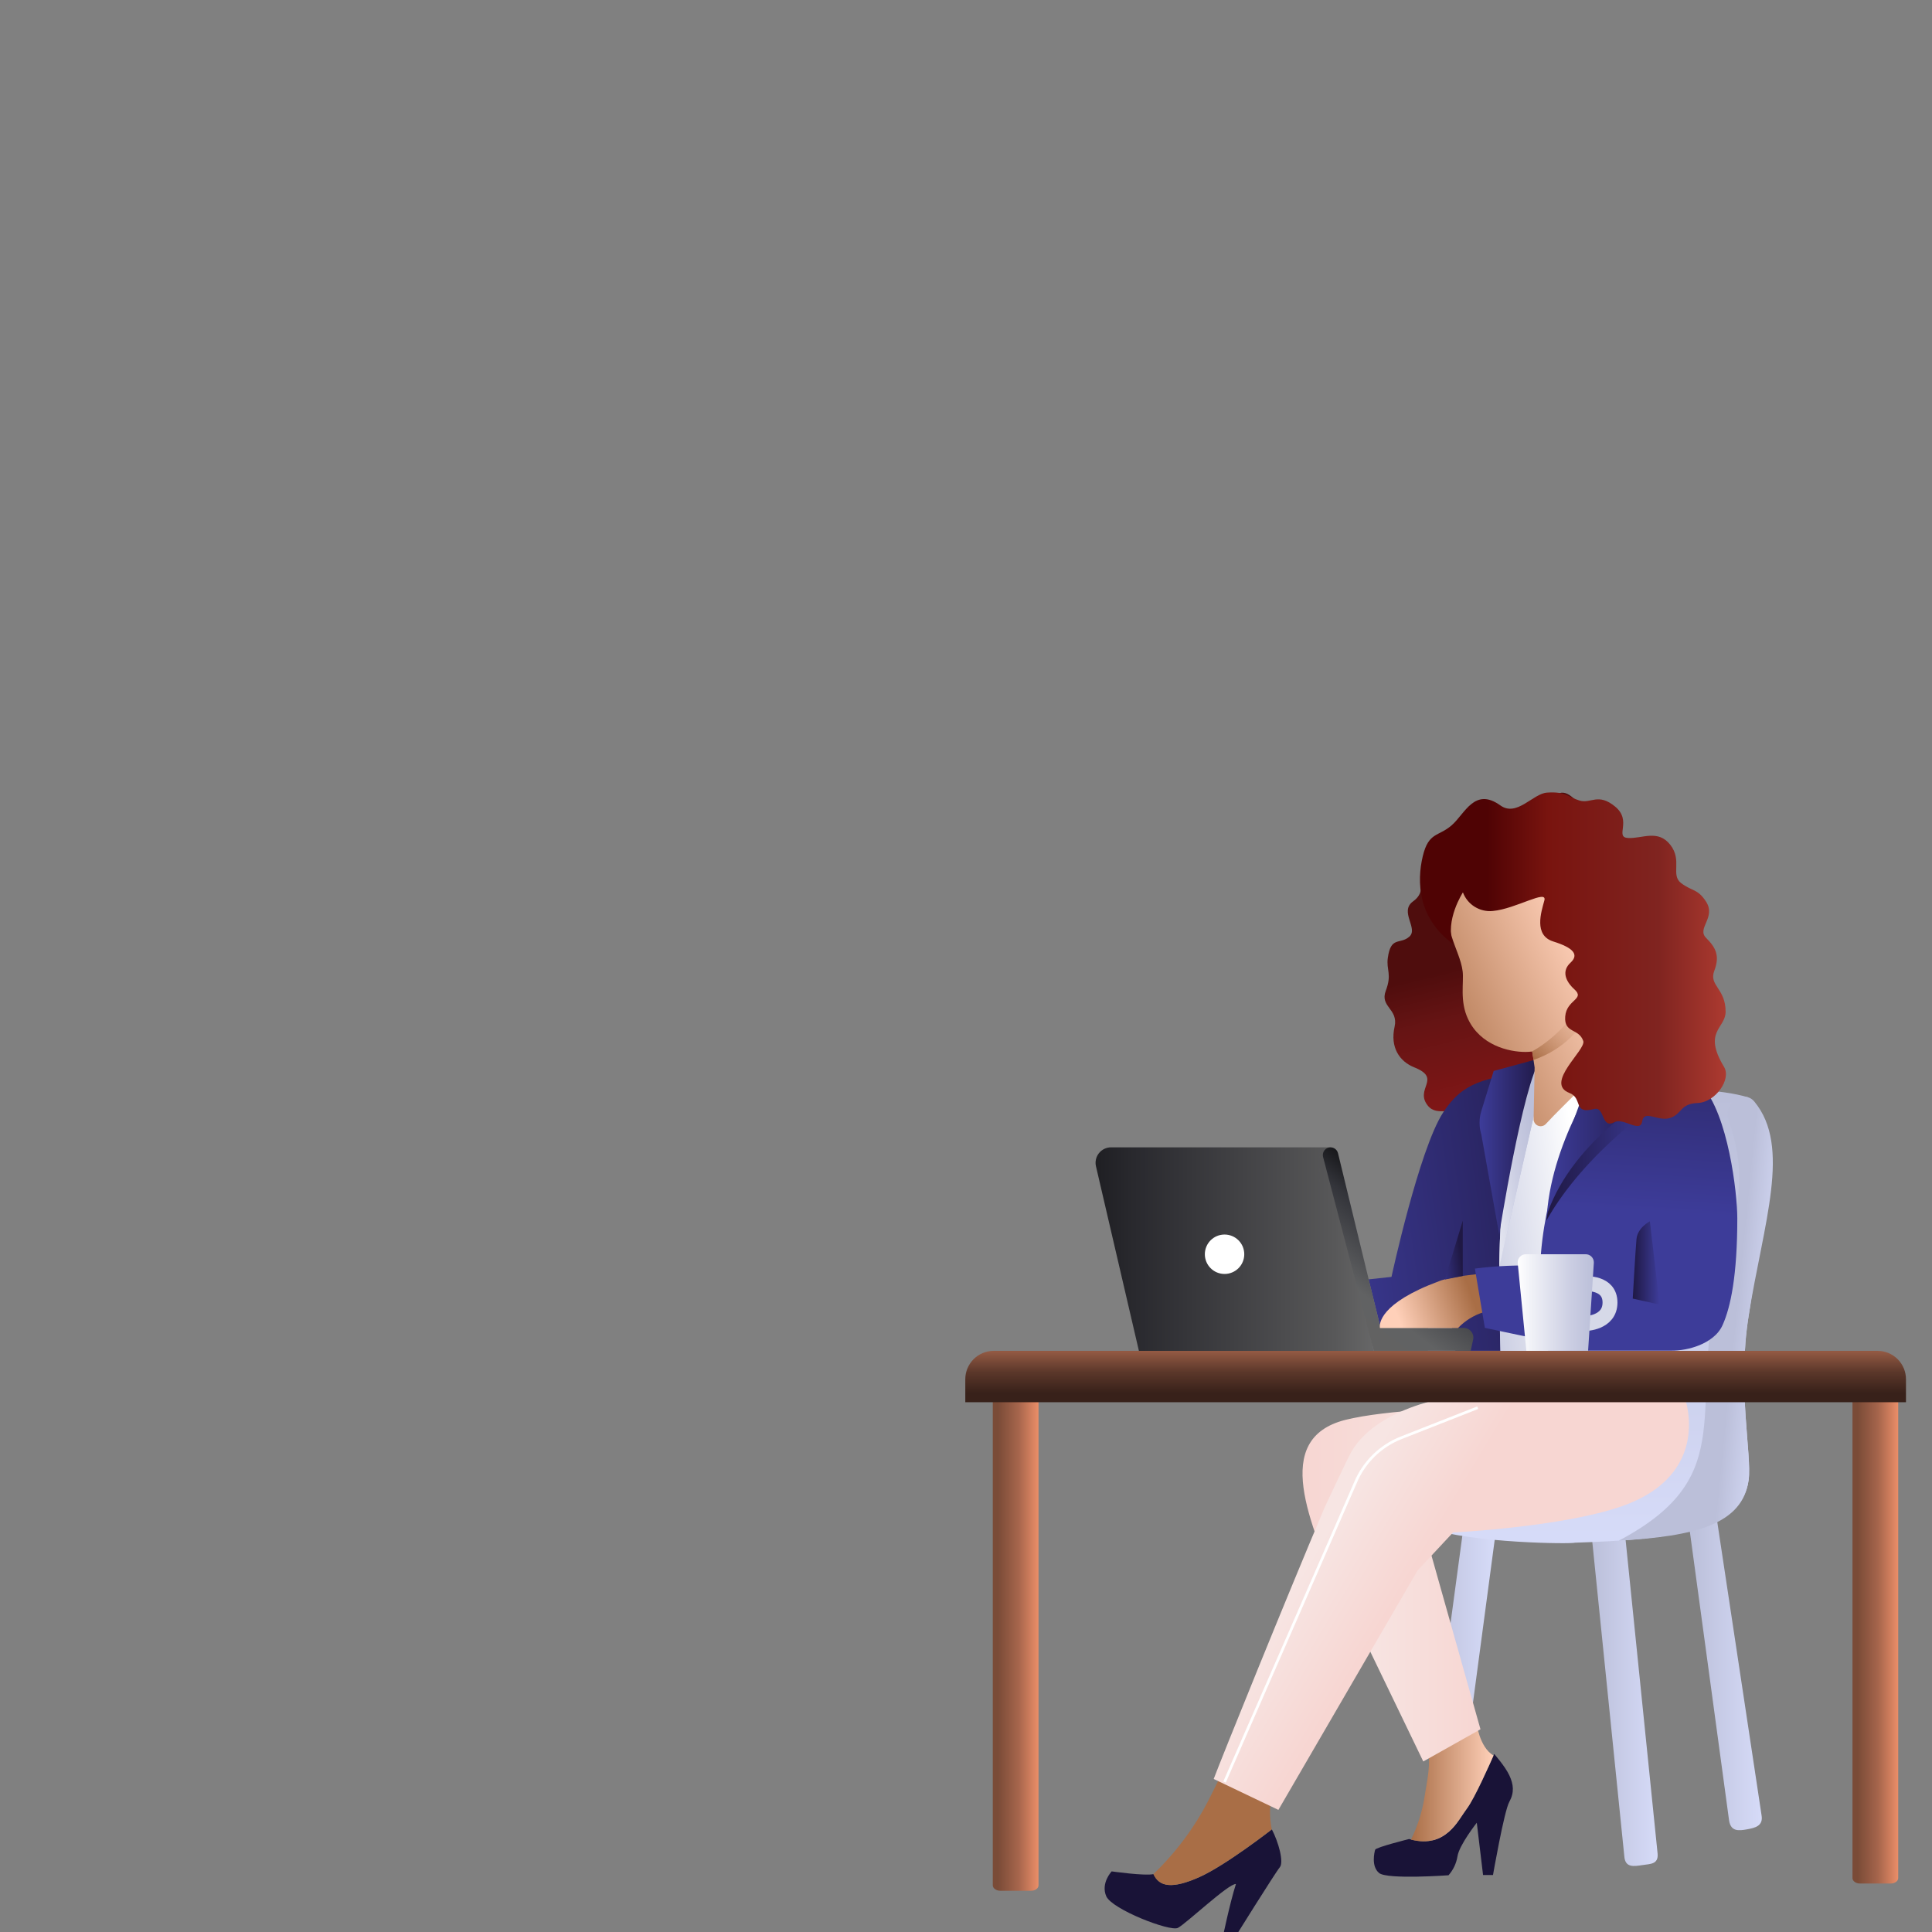<?xml version="1.0" encoding="UTF-8"?>
<svg preserveAspectRatio="none" viewBox="0 0 512 512" xmlns="http://www.w3.org/2000/svg" xmlns:xlink="http://www.w3.org/1999/xlink" version="1.1">
	<rect x="0" y="0" width="512" height="512" fill="#808080" stroke="none"/>
	<g id="Woman">
		<defs>
			<linearGradient id="linear-gradient11" gradientUnits="userSpaceOnUse" x1="377.184" y1="447.242" x2="396.185" y2="447.242">
				<stop offset="0.01" stop-color="#bbbfd9" stop-opacity="1" />
				<stop offset="1" stop-color="#d6dbf8" stop-opacity="1" />
			</linearGradient>
		</defs>
		<path id="Path" d="M381.58 488.193 C380.308 488.184 379.102 487.624 378.274 486.658 377.447 485.692 377.078 484.415 377.263 483.157 L387.63 406.276 396.221 407.247 385.925 484.423 C385.616 486.589 381.58 488.193 381.58 488.193 Z" fill-opacity="1" fill="url(#linear-gradient11)" stroke="none" />
		<defs>
			<linearGradient id="linear-gradient11-1" gradientUnits="userSpaceOnUse" x1="447.597" y1="443.177" x2="466.922" y2="443.177">
				<stop offset="0.01" stop-color="#bbbfd9" stop-opacity="1" />
				<stop offset="1" stop-color="#d6dbf8" stop-opacity="1" />
			</linearGradient>
		</defs>
		<path id="Path-1" d="M458.238 482.545 L447.597 404.211 454.792 401.333 466.828 481.049 C467.324 483.884 465.145 484.402 462.993 484.79 460.842 485.179 458.741 485.445 458.238 482.545 Z" fill-opacity="1" fill="url(#linear-gradient11-1)" stroke="none" />
		<defs>
			<linearGradient id="linear-gradient11-2" gradientUnits="userSpaceOnUse" x1="421.366" y1="448.566" x2="439.302" y2="448.566">
				<stop offset="0.01" stop-color="#bbbfd9" stop-opacity="1" />
				<stop offset="1" stop-color="#d6dbf8" stop-opacity="1" />
			</linearGradient>
		</defs>
		<path id="Path-2" d="M430.46 491.934 L421.366 402.628 430.244 402.628 439.287 491.301 C439.489 494.057 437.388 493.949 435.316 494.258 433.006 494.604 430.683 495.05 430.46 491.934 Z" fill-opacity="1" fill="url(#linear-gradient11-2)" stroke="none" />
		<defs>
			<linearGradient id="linear-gradient11-3" gradientUnits="userSpaceOnUse" x1="422.387" y1="407.679" x2="422.387" y2="288.947">
				<stop offset="0" stop-color="#d6dbf8" stop-opacity="1" />
				<stop offset="0.99" stop-color="#bbbfd9" stop-opacity="1" />
			</linearGradient>
		</defs>
		<path id="Path-3" d="M463.404 392.232 C461.526 406.11 441.1 408.06 417.358 408.83 416.639 409.19 390.407 409.031 378.191 404.916 L378.616 310.941 C378.616 303.027 382.004 289.911 393.588 289.717 413.013 289.393 449.094 286.429 463.216 290.796 466.447 302.394 468.799 315.2 463.418 348.698 460.331 367.864 464.31 385.57 463.403 392.232 Z" fill-opacity="1" fill="url(#linear-gradient11-3)" stroke="none" />
		<defs>
			<linearGradient id="linear-gradient11-4" gradientUnits="userSpaceOnUse" x1="459.677" y1="350.871" x2="470.469" y2="351.95">
				<stop offset="0.01" stop-color="#bbbfd9" stop-opacity="1" />
				<stop offset="1" stop-color="#d6dbf8" stop-opacity="1" />
			</linearGradient>
		</defs>
		<path id="Path-4" d="M458.051 296.617 C462.367 309.567 461.821 317.049 456.072 337.964 446.496 372.821 462.216 390.714 428.999 408.29 449.144 407.139 461.806 404.038 463.403 392.225 464.31 385.563 460.331 367.857 463.403 348.684 467.368 324.013 474.764 303.854 464.929 291.94 462.238 288.645 456.597 292.242 458.051 296.616 Z" fill-opacity="1" fill="url(#linear-gradient11-4)" stroke="none" />
		<path id="Path-5" d="M339.153 494.855 C338.017 496.186 326.477 514.698 326.477 514.698 L323.937 513.899 C323.937 513.899 325.901 504.374 327.534 499.287 325.678 499.042 314.239 509.87 312.145 510.914 310.052 511.957 294.67 505.992 293.166 502.518 291.662 499.042 294.605 495.934 294.605 495.934 294.605 495.934 303.454 497.193 305.692 496.654 307.246 500.107 310.728 500.589 317.714 497.517 324.7 494.445 337.053 484.812 337.053 484.812 338.837 488.2 340.29 493.524 339.153 494.855 Z" fill="#191337" fill-opacity="1" stroke="none" />
		<defs>
			<linearGradient id="linear-gradient11-5" gradientUnits="userSpaceOnUse" x1="741.624" y1="169.352" x2="785.115" y2="169.352">
				<stop offset="0" stop-color="#a96e46" stop-opacity="1" />
				<stop offset="1" stop-color="#ffd0b9" stop-opacity="1" />
			</linearGradient>
		</defs>
		<path id="Path-6" d="M342.456 466.3 C342.456 466.3 337.664 473.2 336.88 476.811 336.096 480.423 337.024 484.812 337.024 484.812 337.024 484.812 324.678 494.445 317.685 497.517 310.692 500.589 307.224 500.107 305.663 496.654 311.653 490.914 316.636 484.209 320.405 476.819 326.498 464.732 327.563 461.66 327.563 461.66 Z" fill-opacity="1" fill="url(#linear-gradient11-5)" stroke="none" />
		<path id="Path-7" d="M399.976 477.524 C398.595 480.013 395.66 496.899 395.66 496.899 L393.026 496.899 391.364 483.042 C391.364 483.042 386.695 488.956 386.242 491.97 385.94 493.825 385.119 495.556 383.875 496.963 383.875 496.963 367.651 498.143 365.485 496.373 363.32 494.604 364.234 490.855 364.428 490.2 364.622 489.546 373.436 487.359 373.436 487.359 L373.939 487.495 C383.206 489.905 386.479 482.243 388.746 479.279 390.796 476.581 394.933 467.192 395.811 465.199 L395.969 464.818 C395.969 464.818 398.847 468.041 399.984 470.473 401.12 472.905 401.35 475.027 399.976 477.524 Z" fill="#191337" fill-opacity="1" stroke="none" />
		<defs>
			<linearGradient id="linear-gradient11-6" gradientUnits="userSpaceOnUse" x1="373.939" y1="472.113" x2="395.804" y2="472.113">
				<stop offset="0" stop-color="#a96e46" stop-opacity="1" />
				<stop offset="1" stop-color="#ffd0b9" stop-opacity="1" />
			</linearGradient>
		</defs>
		<path id="Path-8" d="M395.803 465.221 C394.926 467.214 390.767 476.603 388.738 479.301 386.479 482.265 383.206 489.927 373.932 487.517 375.608 484.106 376.786 480.471 377.429 476.725 378.285 471.07 379.27 467.854 378.285 462.732 377.299 457.609 391.235 456.257 391.235 456.257 391.235 456.257 391.969 463.034 395.803 465.221 Z" fill-opacity="1" fill="url(#linear-gradient11-6)" stroke="none" />
		<defs>
			<linearGradient id="linear-gradient11-7" gradientUnits="userSpaceOnUse" x1="420.337" y1="299.782" x2="405.257" y2="237.348">
				<stop offset="0" stop-color="#8b2827" stop-opacity="1" />
				<stop offset="0.22" stop-color="#801616" stop-opacity="1" />
				<stop offset="0.58" stop-color="#661414" stop-opacity="1" />
				<stop offset="0.78" stop-color="#4f0d0d" stop-opacity="1" />
			</linearGradient>
		</defs>
		<path id="Path-9" d="M452.058 277.328 C452.374 281.112 450.194 284.357 445.842 284.522 441.489 284.688 445.064 291.552 442.108 292.631 439.151 293.71 435.74 290.285 435.273 293.537 434.805 296.789 430.452 298.394 428.121 297.228 425.79 296.063 426.884 294.616 424.236 295.523 423.62 295.745 422.984 295.909 422.337 296.012 420.898 296.192 419.876 295.732 417.862 294.437 415.063 292.631 402.343 289.077 398.897 291.012 395.796 292.753 397.732 296.048 395.861 298.552 393.99 301.056 387.724 299.077 386.774 296.235 385.566 292.638 380.968 296.235 378.378 292.998 374.781 288.487 382.271 285.839 374.781 282.853 370.86 281.285 368.363 277.536 369.579 272.112 370.644 267.335 365.608 266.867 367.248 262.557 368.946 258.111 367.327 257.075 367.788 253.83 368.601 248.017 370.989 250.399 373.479 248.233 375.968 246.068 370.745 241.571 374.472 238.88 378.198 236.189 375.536 233.463 377.292 230.966 380.716 226.146 382.328 226.527 385.76 223.103 389.192 219.678 389.854 223.937 391.566 225.736 L391.566 225.671 C391.731 220.505 392.667 220.131 395.919 217.081 399.171 214.03 398.573 217.498 403.394 218.217 408.214 218.937 409.603 212.03 412.711 210.411 415.819 208.792 417.84 213.289 420.625 214.196 423.409 215.102 421.394 213.476 425.596 217.239 429.798 221.002 428.92 223.916 432.345 224.088 435.769 224.261 439.654 221.743 442.604 225.894 445.554 230.045 442.604 233.808 445.244 235.966 447.885 238.125 450.683 235.786 451.302 240.837 451.921 245.888 448.971 247.866 451.302 250.391 453.633 252.917 448.288 253.327 446.885 257.291 445.482 261.255 446.403 261.608 447.18 265.968 447.957 270.328 451.748 273.536 452.058 277.328 Z" fill-opacity="1" fill="url(#linear-gradient11-7)" stroke="none" />
		<defs>
			<linearGradient id="linear-gradient11-8" gradientUnits="userSpaceOnUse" x1="345.183" y1="397.973" x2="397.983" y2="397.973">
				<stop offset="0" stop-color="#f7d6d2" stop-opacity="1" />
				<stop offset="0.95" stop-color="#f7e5e3" stop-opacity="1" />
			</linearGradient>
		</defs>
		<path id="Path-10" d="M397.983 373.188 C390.069 372.67 367.047 373.613 356.507 376.289 336.722 381.325 347.298 403.628 354.974 422.895 357.608 416.42 362.119 388.009 364.766 384.699 370.148 378.001 390.782 374.404 397.983 373.188 Z" fill-opacity="1" fill="url(#linear-gradient11-8)" stroke="none" />
		<defs>
			<linearGradient id="linear-gradient11-9" gradientUnits="userSpaceOnUse" x1="359.018" y1="434.622" x2="392.343" y2="434.622">
				<stop offset="0.05" stop-color="#f7e5e3" stop-opacity="1" />
				<stop offset="1" stop-color="#f7d6d2" stop-opacity="1" />
			</linearGradient>
		</defs>
		<path id="Path-11" d="M376.594 402.441 L370.407 411.852 359.018 429.162 377.184 466.804 392.343 458.278 Z" fill-opacity="1" fill="url(#linear-gradient11-9)" stroke="none" />
		<defs>
			<linearGradient id="linear-gradient11-10" gradientUnits="userSpaceOnUse" x1="343.837" y1="328.913" x2="428.006" y2="317.33">
				<stop offset="0.01" stop-color="#3d3c99" stop-opacity="1" />
				<stop offset="1" stop-color="#1f1844" stop-opacity="1" />
			</linearGradient>
		</defs>
		<path id="Path-12" d="M406.588 283.817 C393.372 285.702 387.702 286.695 382.429 294.847 376.04 304.718 368.759 338.388 368.759 338.388 L362.694 339.043 365.831 351.734 C365.644 350.676 368.709 345.561 382.925 339.093 384.062 346.727 385.702 357.634 385.702 357.972 L397.652 357.972 C396.99 332.769 396.235 307.228 406.588 283.817 Z" fill-opacity="1" fill="url(#linear-gradient11-10)" stroke="none" />
		<defs>
			<linearGradient id="linear-gradient11-11" gradientUnits="userSpaceOnUse" x1="380.774" y1="324.754" x2="419.135" y2="319.474">
				<stop offset="0.01" stop-color="#bbbfd9" stop-opacity="1" />
				<stop offset="0.29" stop-color="#cacde2" stop-opacity="1" />
				<stop offset="0.84" stop-color="#f2f3f8" stop-opacity="1" />
				<stop offset="1" stop-color="#ffffff" stop-opacity="1" />
			</linearGradient>
		</defs>
		<path id="Path-13" d="M423.387 282.443 L409.243 283.558 397.321 335.755 C397.242 343.151 397.437 350.576 397.624 357.972 L410.3 357.972 C403.53 332.222 414.876 306.387 423.387 282.443 Z" fill-opacity="1" fill="url(#linear-gradient11-11)" stroke="none" />
		<defs>
			<linearGradient id="linear-gradient11-12" gradientUnits="userSpaceOnUse" x1="387.53" y1="311.768" x2="407.804" y2="308.977">
				<stop offset="0" stop-color="#ffffff" stop-opacity="1" />
				<stop offset="0.16" stop-color="#f2f3f8" stop-opacity="1" />
				<stop offset="0.71" stop-color="#cacde2" stop-opacity="1" />
				<stop offset="0.99" stop-color="#bbbfd9" stop-opacity="1" />
			</linearGradient>
		</defs>
		<path id="Path-14" d="M408.358 283.63 L407.444 283.702 406.595 283.825 C401.185 296.055 398.811 308.876 397.861 321.956 397.53 326.546 397.372 331.165 397.329 335.791 L409.25 283.594 Z" fill-opacity="1" fill="url(#linear-gradient11-12)" stroke="none" />
		<defs>
			<linearGradient id="linear-gradient11-13" gradientUnits="userSpaceOnUse" x1="352.363" y1="401.751" x2="375.026" y2="415.42">
				<stop offset="0.05" stop-color="#f7e5e3" stop-opacity="1" />
				<stop offset="1" stop-color="#f7d6d2" stop-opacity="1" />
			</linearGradient>
		</defs>
		<path id="Path-15" d="M446.453 370.296 L388.551 369.526 C388.551 369.526 365.665 371.605 358.075 384.829 357.097 386.534 351.017 399.549 351.017 399.549 341.046 423.054 323.606 466.185 321.642 471.444 L338.786 479.639 375.673 416.197 385.069 406.125 C385.069 406.125 414.042 404.686 429.776 399.175 454.115 390.657 446.453 370.296 446.453 370.296 Z" fill-opacity="1" fill="url(#linear-gradient11-13)" stroke="none" />
		<defs>
			<linearGradient id="linear-gradient11-14" gradientUnits="userSpaceOnUse" x1="272.352" y1="331.086" x2="369.148" y2="331.086">
				<stop offset="0.01" stop-color="#0e0e10" stop-opacity="1" />
				<stop offset="0.29" stop-color="#29292e" stop-opacity="1" />
				<stop offset="0.84" stop-color="#585859" stop-opacity="1" />
				<stop offset="1" stop-color="#6e6e6e" stop-opacity="1" />
			</linearGradient>
		</defs>
		<path id="Path-16" d="M364.068 358.116 L301.85 358.116 290.446 309.092 C290.161 307.871 290.448 306.587 291.228 305.606 292.007 304.624 293.193 304.053 294.446 304.056 L352.607 304.056 Z" fill-opacity="1" fill="url(#linear-gradient11-14)" stroke="none" />
		<defs>
			<linearGradient id="linear-gradient11-15" gradientUnits="userSpaceOnUse" x1="355.96" y1="350.245" x2="379.27" y2="319.761">
				<stop offset="0" stop-color="#626262" stop-opacity="1" />
				<stop offset="0.234" stop-color="#616263" stop-opacity="1" />
				<stop offset="0.71" stop-color="#33343a" stop-opacity="1" />
				<stop offset="0.99" stop-color="#0d0d0f" stop-opacity="1" />
			</linearGradient>
		</defs>
		<path id="Path-17" d="M390.393 355.051 L389.738 357.972 364.068 357.972 350.629 306.61 C350.471 305.999 350.604 305.35 350.99 304.85 351.375 304.351 351.969 304.058 352.6 304.056 353.543 304.056 354.363 304.701 354.586 305.617 L362.716 339.05 365.831 351.734 C365.829 351.775 365.829 351.816 365.831 351.856 L365.831 351.9 387.846 351.9 C388.636 351.891 389.386 352.245 389.882 352.859 390.379 353.473 390.567 354.28 390.393 355.051 Z" fill-opacity="1" fill="url(#linear-gradient11-15)" stroke="none" />
		<path id="Path-18" d="M329.743 332.388 C329.743 335.273 327.404 337.611 324.52 337.611 321.635 337.611 319.297 335.273 319.297 332.388 319.297 329.503 321.635 327.165 324.52 327.165 327.404 327.165 329.743 329.503 329.743 332.388 Z" fill="#ffffff" fill-opacity="1" stroke="none" />
		<defs>
			<linearGradient id="linear-gradient11-16" gradientUnits="userSpaceOnUse" x1="370.939" y1="350.36" x2="390.005" y2="343.525">
				<stop offset="0" stop-color="#ffd0b9" stop-opacity="1" />
				<stop offset="1" stop-color="#a96e46" stop-opacity="1" />
			</linearGradient>
		</defs>
		<path id="Path-19" d="M381.314 339.546 C365.594 345.388 365.485 350.871 365.701 351.935 L386.393 351.935 C388.266 349.978 390.609 348.531 393.199 347.734 L391.35 337.661 C386.99 338.151 383.098 338.798 381.314 339.546 Z" fill-opacity="1" fill="url(#linear-gradient11-16)" stroke="none" />
		<defs>
			<linearGradient id="linear-gradient11-17" gradientUnits="userSpaceOnUse" x1="431.388" y1="242.082" x2="426.337" y2="321.136">
				<stop offset="0" stop-color="#1f1844" stop-opacity="1" />
				<stop offset="0.99" stop-color="#3d3c99" stop-opacity="1" />
			</linearGradient>
		</defs>
		<path id="Path-20" d="M460.403 322.913 C460.403 316.071 457.95 295.278 450.964 287.659 442.547 278.479 427.639 282.263 427.639 282.263 L422.186 282.652 C415.991 300.07 408.948 316.876 408.164 335.467 402.386 335.212 396.597 335.452 390.861 336.187 L393.501 351.9 407.71 354.892 C407.71 354.892 409.545 355.051 410.3 357.936 L442.676 357.936 C445.305 357.966 447.913 357.477 450.353 356.497 452.77 355.497 455.324 353.835 456.518 351.13 458.641 346.396 460.403 337.971 460.403 322.913 Z" fill-opacity="1" fill="url(#linear-gradient11-17)" stroke="none" />
		<path id="Path-21" d="M420.092 340.208 C420.092 340.208 426.668 339.669 426.668 345.18 426.668 350.691 420.092 350.748 420.092 350.748" fill="none" stroke="#d6d9e8" stroke-width="3.95" stroke-opacity="1" stroke-linejoin="round" />
		<defs>
			<linearGradient id="linear-gradient11-18" gradientUnits="userSpaceOnUse" x1="402.199" y1="345.18" x2="422.402" y2="345.18">
				<stop offset="0" stop-color="#ffffff" stop-opacity="1" />
				<stop offset="0.16" stop-color="#f2f3f8" stop-opacity="1" />
				<stop offset="0.71" stop-color="#cacde2" stop-opacity="1" />
				<stop offset="0.99" stop-color="#bbbfd9" stop-opacity="1" />
			</linearGradient>
		</defs>
		<path id="Path-22" d="M420.862 357.972 L404.502 357.972 402.207 334.697 C402.163 334.084 402.383 333.481 402.812 333.04 403.24 332.599 403.837 332.362 404.451 332.388 L420.135 332.388 C420.739 332.361 421.327 332.589 421.755 333.016 422.182 333.442 422.412 334.029 422.387 334.633 Z" fill-opacity="1" fill="url(#linear-gradient11-18)" stroke="none" />
		<defs>
			<linearGradient id="linear-gradient11-19" gradientUnits="userSpaceOnUse" x1="263.129" y1="434.651" x2="275.237" y2="434.651">
				<stop offset="0.11" stop-color="#7a4b37" stop-opacity="1" />
				<stop offset="0.56" stop-color="#a6654c" stop-opacity="1" />
				<stop offset="1" stop-color="#eb8e68" stop-opacity="1" />
			</linearGradient>
		</defs>
		<path id="Path-23" d="M273.23 501.071 L265.107 501.071 C263.999 501.071 263.1 500.424 263.1 499.632 L263.1 368.238 275.215 368.238 275.215 499.589 C275.237 500.424 274.338 501.071 273.23 501.071 Z" fill-opacity="1" fill="url(#linear-gradient11-19)" stroke="none" />
		<defs>
			<linearGradient id="linear-gradient11-20" gradientUnits="userSpaceOnUse" x1="490.955" y1="432.734" x2="503.064" y2="432.734">
				<stop offset="0.11" stop-color="#7a4b37" stop-opacity="1" />
				<stop offset="0.56" stop-color="#a6654c" stop-opacity="1" />
				<stop offset="1" stop-color="#eb8e68" stop-opacity="1" />
			</linearGradient>
		</defs>
		<path id="Path-24" d="M501.056 499.154 L492.934 499.154 C491.826 499.154 490.926 498.507 490.926 497.715 L490.926 366.321 503.042 366.321 503.042 497.672 C503.063 498.507 502.164 499.154 501.056 499.154 Z" fill-opacity="1" fill="url(#linear-gradient11-20)" stroke="none" />
		<defs>
			<linearGradient id="linear-gradient11-21" gradientUnits="userSpaceOnUse" x1="380.458" y1="370.533" x2="380.458" y2="358.259">
				<stop offset="0.11" stop-color="#38211a" stop-opacity="1" />
				<stop offset="0.56" stop-color="#5b372a" stop-opacity="1" />
				<stop offset="1" stop-color="#925943" stop-opacity="1" />
			</linearGradient>
		</defs>
		<path id="Path-25" d="M263.33 357.993 L497.585 357.993 C499.579 357.993 501.491 358.785 502.901 360.195 504.311 361.605 505.103 363.518 505.103 365.512 L505.103 371.605 505.103 371.605 255.812 371.605 255.812 371.605 255.812 365.512 C255.812 363.518 256.604 361.605 258.014 360.195 259.424 358.785 261.336 357.993 263.33 357.993 Z" fill-opacity="1" fill="url(#linear-gradient11-21)" stroke="none" />
		<defs>
			<linearGradient id="linear-gradient11-22" gradientUnits="userSpaceOnUse" x1="392.098" y1="303.789" x2="408.336" y2="303.789">
				<stop offset="0.01" stop-color="#3d3c99" stop-opacity="1" />
				<stop offset="1" stop-color="#1f1844" stop-opacity="1" />
			</linearGradient>
		</defs>
		<path id="Path-26" d="M408.336 280.414 L395.839 283.817 392.566 294.451 C391.943 296.466 391.943 298.623 392.566 300.638 L397.3 327.165 C397.3 327.165 403.466 287.818 408.336 280.414 Z" fill-opacity="1" fill="url(#linear-gradient11-22)" stroke="none" />
		<defs>
			<linearGradient id="linear-gradient11-23" gradientUnits="userSpaceOnUse" x1="375.939" y1="275.889" x2="421.985" y2="254.571">
				<stop offset="0" stop-color="#a96e46" stop-opacity="1" />
				<stop offset="1" stop-color="#ffd0b9" stop-opacity="1" />
			</linearGradient>
		</defs>
		<path id="Path-27" d="M424.236 281.45 C424.236 281.45 424.143 277.522 422.553 265.622 422.553 265.443 422.51 265.27 422.488 265.097 422.327 263.967 422.238 262.828 422.222 261.687 422.265 261.615 422.308 261.543 422.344 261.471 425.79 255.327 425.222 251.291 422.819 249.96 422.504 249.782 422.165 249.651 421.812 249.571 421.812 249.571 422.761 241.751 419.574 235.448 415.351 227.103 403.322 227.009 395.983 229.146 388.645 231.283 382.22 240.125 384.738 248.262 385.738 251.499 387.249 254.442 387.616 257.399 387.983 260.356 386.774 265.263 389.055 270.069 392.307 276.961 399.753 278.796 404.307 278.774 404.887 278.77 405.466 278.732 406.041 278.659 L406.25 279.896 406.689 282.889 406.423 296.559 C406.409 297.333 406.874 298.036 407.592 298.326 408.309 298.616 409.132 298.434 409.66 297.868 414.927 292.12 424.596 283.666 424.236 281.45 Z" fill-opacity="1" fill="url(#linear-gradient11-23)" stroke="none" />
		<defs>
			<linearGradient id="linear-gradient11-24" gradientUnits="userSpaceOnUse" x1="422.733" y1="264.802" x2="406.451" y2="280.781">
				<stop offset="0" stop-color="#ffd0b9" stop-opacity="0" />
				<stop offset="1" stop-color="#a96e46" stop-opacity="1" />
			</linearGradient>
		</defs>
		<path id="Path-28" d="M422.56 265.594 C419.678 272.81 413.773 278.396 406.408 280.875 L406.243 279.868 406.034 278.63 C411.027 275.839 416.603 270.802 422.344 261.45 422.308 261.521 422.265 261.593 422.222 261.665 422.238 262.807 422.327 263.946 422.488 265.076 422.517 265.234 422.531 265.414 422.56 265.594 Z" fill-opacity="1" fill="url(#linear-gradient11-24)" stroke="none" />
		<defs>
			<linearGradient id="linear-gradient11-25" gradientUnits="userSpaceOnUse" x1="425.805" y1="248.845" x2="423.294" y2="251.312">
				<stop offset="0" stop-color="#753200" stop-opacity="1" />
				<stop offset="1" stop-color="#a04400" stop-opacity="1" />
			</linearGradient>
		</defs>
		<path id="Path-29" d="M422.078 248.888 C422.078 248.888 423.61 246.01 425.229 247.809 426.848 249.607 425.229 253.298 425.229 253.298 Z" fill-opacity="1" fill="url(#linear-gradient11-25)" stroke="none" />
		<defs>
			<linearGradient id="linear-gradient11-26" gradientUnits="userSpaceOnUse" x1="409.775" y1="302.905" x2="440.381" y2="302.905">
				<stop offset="0" stop-color="#1f1844" stop-opacity="1" />
				<stop offset="0.99" stop-color="#3d3c99" stop-opacity="1" />
			</linearGradient>
		</defs>
		<path id="Path-30" d="M433.935 282.314 L426.985 283.393 C426.985 283.393 412.452 300.969 410.164 321.287 410.092 321.898 409.79 323.064 409.804 323.488 420.121 305.041 440.402 291.602 440.402 291.602 Z" fill-opacity="1" fill="url(#linear-gradient11-26)" stroke="none" />
		<defs>
			<linearGradient id="linear-gradient11-27" gradientUnits="userSpaceOnUse" x1="410.099" y1="300.782" x2="439.302" y2="300.782">
				<stop offset="0.01" stop-color="#3d3c99" stop-opacity="1" />
				<stop offset="1" stop-color="#1f1844" stop-opacity="1" />
			</linearGradient>
		</defs>
		<path id="Path-31" d="M432.863 280.155 L425.877 281.235 C425.877 281.235 412.408 299.501 410.128 319.819 410.085 320.343 410.085 320.87 410.128 321.395 417.229 301.322 439.287 289.451 439.287 289.451 Z" fill-opacity="1" fill="url(#linear-gradient11-27)" stroke="none" />
		<path id="Path-32" d="M432.697 279.925 L427.395 278.644 425.639 281.278 432.863 280.162 Z" fill="#211a49" fill-opacity="1" stroke="none" />
		<path id="Path-33" d="M391.609 373.052 L371.335 381.03 C365.827 383.197 361.438 387.511 359.176 392.98 L324.52 472.25" fill="none" stroke="#ffffff" stroke-width="0.719" stroke-opacity="1" stroke-linejoin="round" />
		<path id="Path-34" d="M381.45 244.384 C381.447 243.823 381.485 243.263 381.565 242.708 381.493 243.772 381.45 244.384 381.45 244.384 Z" fill="#464b8b" fill-opacity="1" stroke="none" />
		<defs>
			<linearGradient id="linear-gradient11-28" gradientUnits="userSpaceOnUse" x1="376.277" y1="254.226" x2="457.396" y2="254.226">
				<stop offset="0.22" stop-color="#4f0304" stop-opacity="1" />
				<stop offset="0.42" stop-color="#79140f" stop-opacity="1" />
				<stop offset="0.78" stop-color="#802420" stop-opacity="1" />
				<stop offset="1" stop-color="#ac3a30" stop-opacity="1" />
			</linearGradient>
		</defs>
		<path id="Path-35" d="M456.9 282.76 C458.871 286.026 454.633 292.113 449.899 292.307 445.165 292.501 445.842 295.185 442.626 296.264 439.41 297.343 435.697 293.911 435.194 297.17 434.69 300.43 430.28 296.077 427.812 297.401 424.28 299.293 425.359 293.134 422.445 293.897 416.725 295.401 419.567 291.019 415.898 289.638 409.221 287.055 420.387 278.213 419.581 275.867 418.394 272.428 414.459 273.911 414.797 269.392 415.135 264.874 420.143 264.845 417.243 262.198 414.797 259.975 413.833 257.305 416.2 255.125 418.567 252.946 416.869 251.14 411.639 249.506 406.408 247.873 408.423 241.715 409.272 238.635 410.121 235.556 401.71 240.866 395.602 241.42 392.151 241.763 388.902 239.74 387.688 236.492 387.688 236.492 382.839 243.938 385.091 250.161 375.738 243.413 375.443 233.614 377.047 226.916 378.601 220.44 381.155 221.793 384.695 218.721 388.235 215.649 390.767 208.526 397.609 213.44 401.976 216.577 406.243 210.311 409.955 210.052 414.991 209.699 415.531 211.239 418.589 212.152 421.646 213.066 423.488 209.994 428.057 213.778 432.625 217.563 427.769 221.908 431.496 222.081 435.222 222.254 439.41 219.728 442.654 223.894 445.899 228.06 442.654 231.865 445.532 234.045 448.41 236.225 449.892 235.484 452.122 238.938 454.849 243.168 449.59 246.003 452.122 248.535 454.655 251.068 455.842 253.24 454.317 257.233 452.792 261.226 457.31 261.86 457.31 268.133 457.266 272.615 451.187 273.306 456.9 282.76 Z" fill-opacity="1" fill="url(#linear-gradient11-28)" stroke="none" />
		<defs>
			<linearGradient id="linear-gradient11-29" gradientUnits="userSpaceOnUse" x1="432.697" y1="334.699" x2="439.813" y2="334.699">
				<stop offset="0" stop-color="#1f1844" stop-opacity="1" />
				<stop offset="0.99" stop-color="#3d3c99" stop-opacity="1" />
			</linearGradient>
		</defs>
		<path id="Path-36" d="M439.813 345.729 L437.237 323.67 C437.237 323.67 433.963 325.289 433.683 328.411 433.402 331.534 432.697 344.139 432.697 344.139 Z" fill-opacity="1" fill="url(#linear-gradient11-29)" stroke="none" />
		<defs>
			<linearGradient id="linear-gradient11-30" gradientUnits="userSpaceOnUse" x1="379.594" y1="332.078" x2="386.911" y2="331.071">
				<stop offset="0.01" stop-color="#3d3c99" stop-opacity="1" />
				<stop offset="1" stop-color="#1f1844" stop-opacity="1" />
			</linearGradient>
		</defs>
		<path id="Path-37" d="M387.652 323.495 L382.904 339.093 387.652 338.129 Z" fill-opacity="1" fill="url(#linear-gradient11-30)" stroke="none" />
	</g>
</svg>
